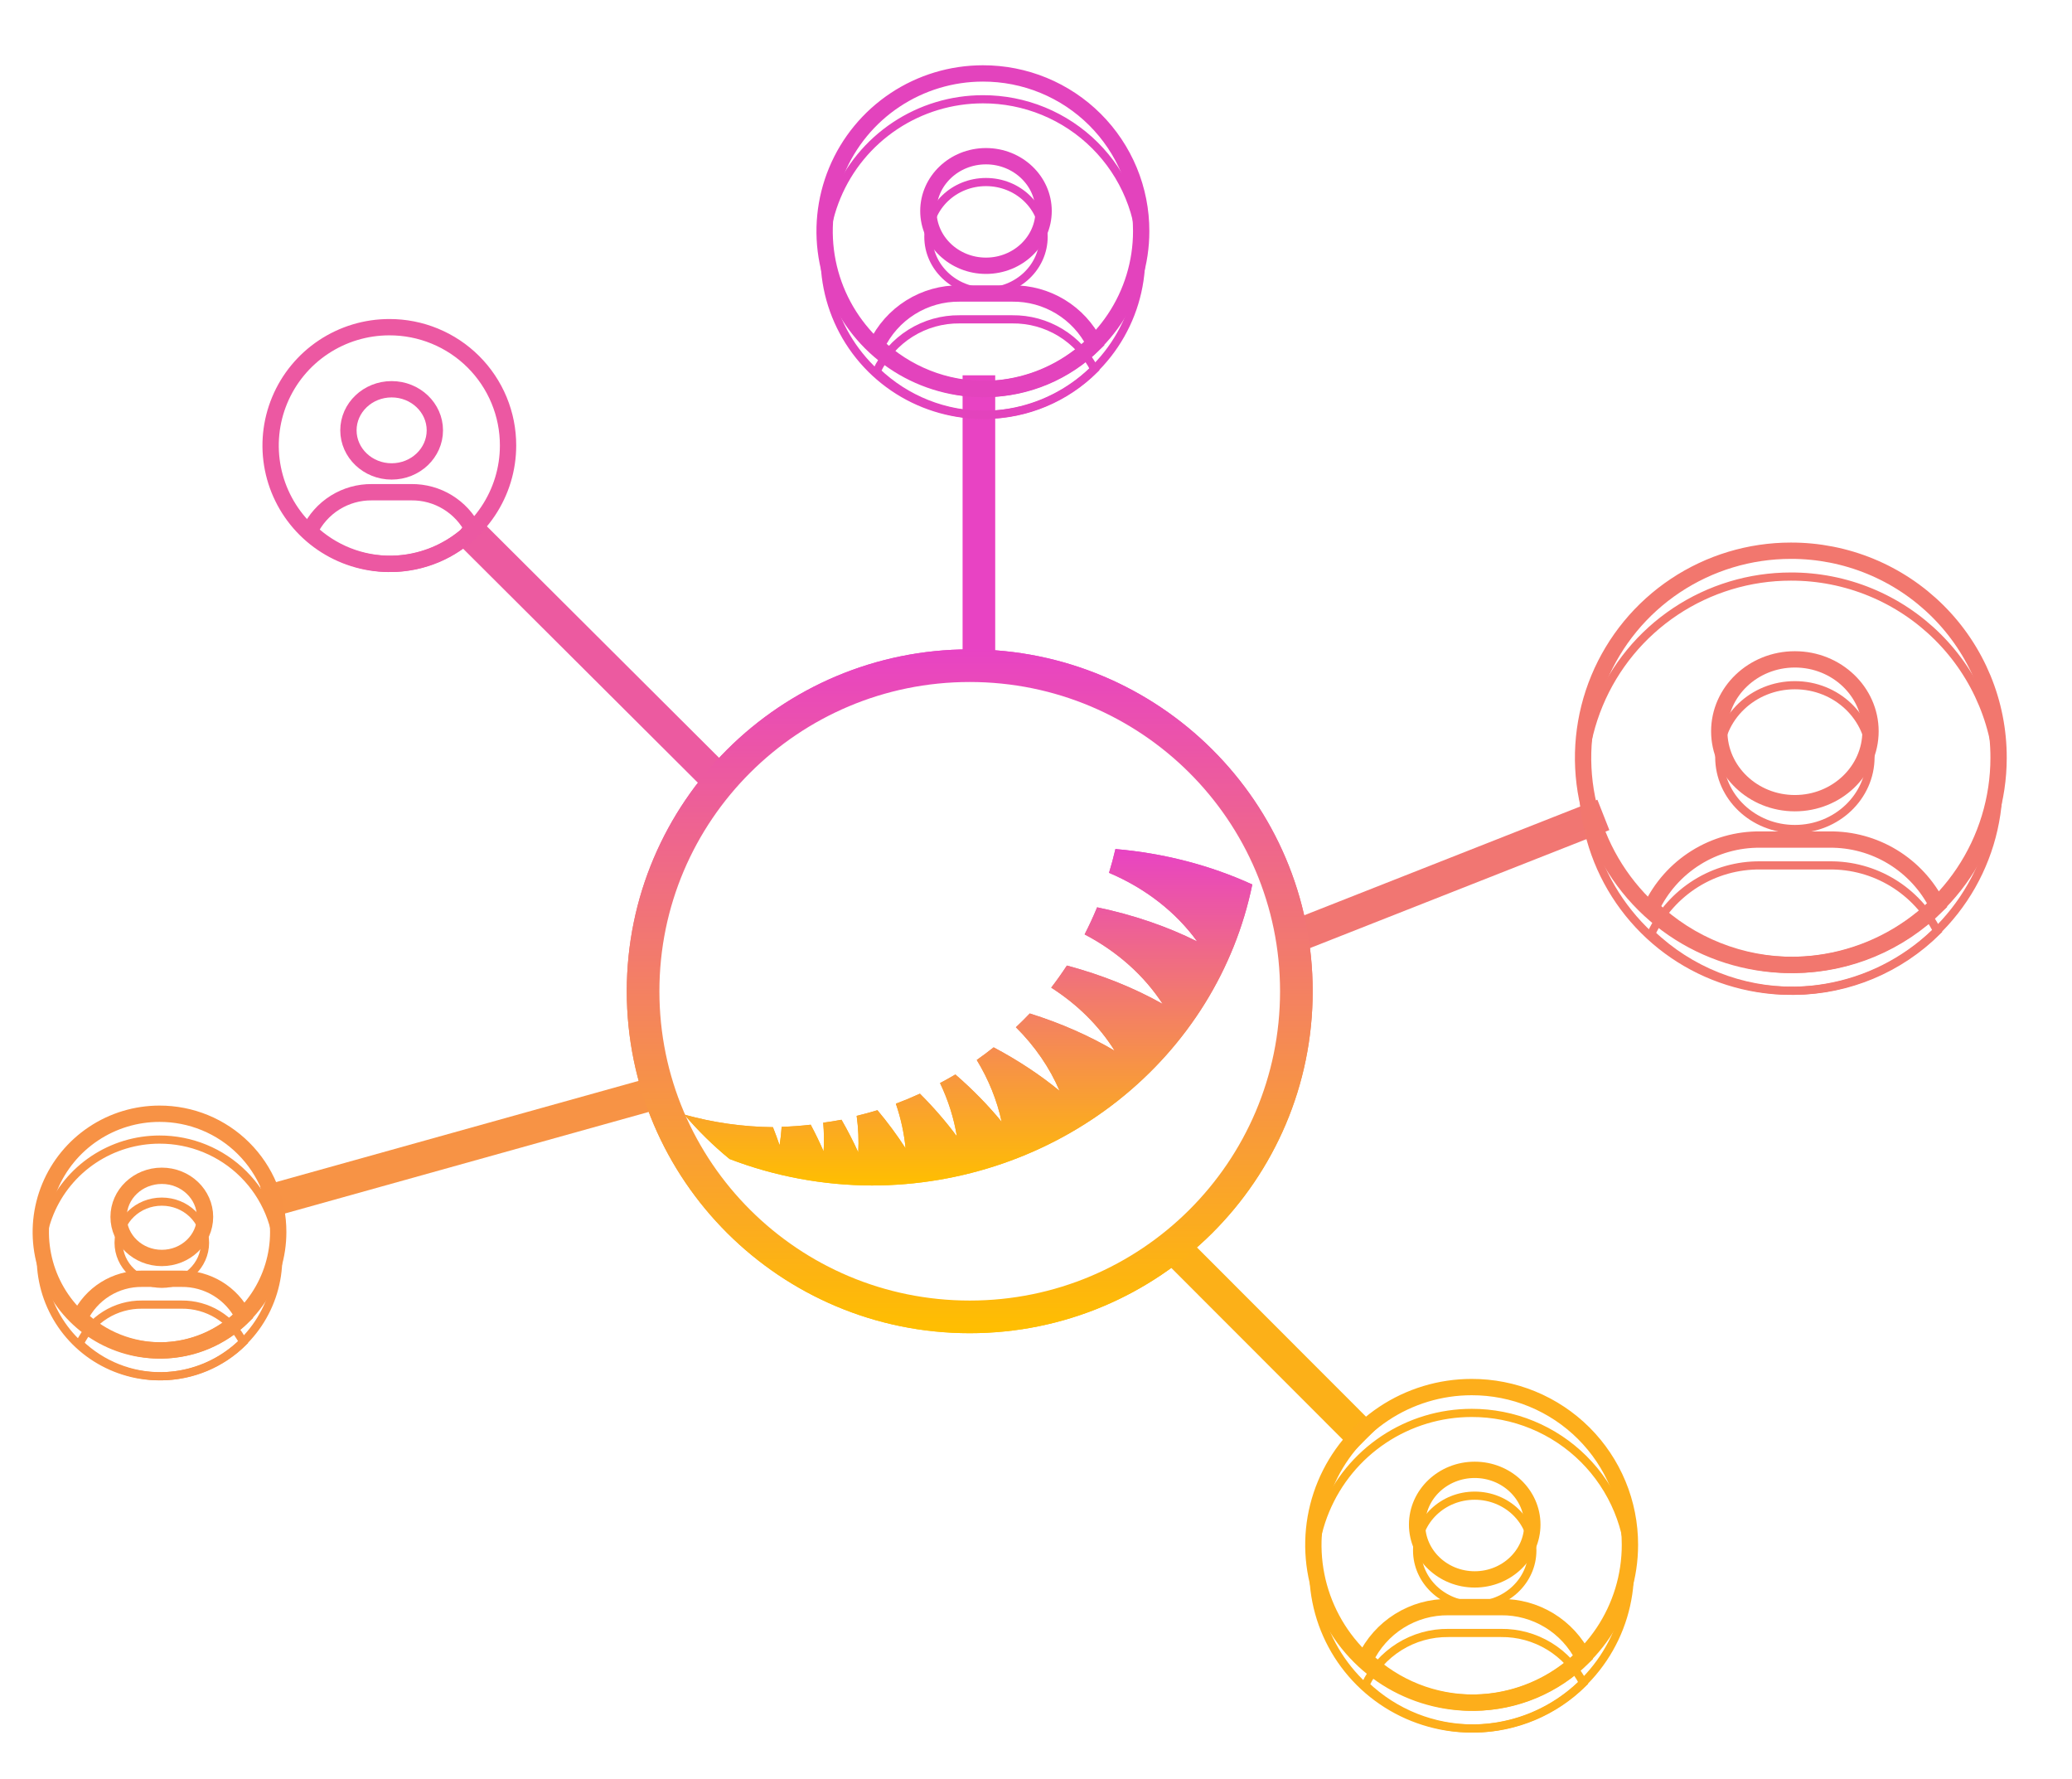 <svg width="254" height="218" viewBox="0 0 254 218" fill="none" xmlns="http://www.w3.org/2000/svg">
<g filter="url(#filter0_f)">
<path d="M194.693 100.607L160.107 114.236" stroke="#F17672" stroke-width="4" stroke-linecap="square"/>
<path d="M118 80C118 81.105 118.895 82 120 82C121.105 82 122 81.105 122 80L118 80ZM122 48L122 46L118 46L118 48L122 48ZM122 80L122 48L118 48L118 80L122 80Z" fill="#E843C3"/>
<path d="M34.352 146.81L78.877 134.383" stroke="#F79345" stroke-width="4" stroke-linecap="square"/>
<path d="M59.655 64.475C58.873 63.695 57.604 63.695 56.822 64.475C56.04 65.255 56.04 66.519 56.822 67.299L59.655 64.475ZM85.535 95.918L86.951 97.33L89.784 94.506L88.368 93.094L85.535 95.918ZM56.822 67.299L85.535 95.918L88.368 93.094L59.655 64.475L56.822 67.299Z" fill="#EC5AA0"/>
<path d="M166 175L144.746 153.727" stroke="#FCB018" stroke-width="4" stroke-linecap="square"/>
</g>
<path d="M194.341 100.121L159.755 113.75" stroke="#F17672" stroke-width="2" stroke-linecap="square"/>
<path d="M119 80C119 80.552 119.448 81 120 81C120.552 81 121 80.552 121 80L119 80ZM121 49L121 48L119 48L119 49L121 49ZM121 80L121 49L119 49L119 80L121 80Z" fill="#E843C3"/>
<path d="M34 146.324L78.524 133.896" stroke="#F79345" stroke-width="2" stroke-linecap="square"/>
<path d="M58.594 64.695C58.203 64.305 57.569 64.305 57.178 64.695C56.786 65.085 56.786 65.717 57.178 66.106L58.594 64.695ZM85.89 94.725L86.599 95.431L88.015 94.019L87.307 93.314L85.89 94.725ZM57.178 66.106L85.89 94.725L87.307 93.314L58.594 64.695L57.178 66.106Z" fill="#EC5AA0"/>
<path d="M166 175L145 154" stroke="#FCB018" stroke-width="2" stroke-linecap="square"/>
<g filter="url(#filter1_f)">
<path d="M139.894 28.34C139.894 32.165 138.756 35.904 136.624 39.085C134.492 42.266 131.461 44.744 127.916 46.208C124.37 47.672 120.469 48.055 116.705 47.309C112.941 46.562 109.483 44.721 106.77 42.016C104.056 39.311 102.208 35.865 101.459 32.113C100.711 28.362 101.095 24.473 102.563 20.939C104.032 17.405 106.519 14.385 109.71 12.259C112.901 10.134 116.653 9 120.49 9C123.04 8.994 125.566 9.49 127.923 10.46C130.28 11.43 132.421 12.854 134.224 14.651C136.027 16.448 137.456 18.583 138.429 20.932C139.402 23.281 139.9 25.799 139.894 28.34V28.34Z" stroke="#E343BD" stroke-width="2"/>
<path d="M124.092 35.971H117.646C115.516 35.947 113.424 36.535 111.617 37.667C109.81 38.799 108.364 40.426 107.45 42.356C111.058 45.816 115.87 47.725 120.86 47.678C125.851 47.632 130.626 45.633 134.17 42.106C133.229 40.241 131.786 38.678 130.005 37.593C128.224 36.509 126.175 35.947 124.092 35.971V35.971ZM120.869 19.145C116.962 19.145 113.806 22.166 113.806 25.858C113.806 29.551 116.966 32.572 120.869 32.572C124.772 32.572 127.932 29.551 127.932 25.858C127.932 22.166 124.772 19.145 120.869 19.145Z" stroke="#E343BD" stroke-width="2"/>
</g>
<g filter="url(#filter2_d)">
<path d="M139.894 28.34C139.894 32.165 138.756 35.904 136.624 39.085C134.492 42.266 131.461 44.744 127.916 46.208C124.37 47.672 120.469 48.055 116.705 47.309C112.941 46.562 109.483 44.721 106.77 42.016C104.056 39.311 102.208 35.865 101.459 32.113C100.711 28.362 101.095 24.473 102.563 20.939C104.032 17.405 106.519 14.385 109.71 12.259C112.901 10.134 116.653 9 120.49 9C123.04 8.994 125.566 9.49 127.923 10.46C130.28 11.43 132.421 12.854 134.224 14.651C136.027 16.448 137.456 18.583 138.429 20.932C139.402 23.281 139.9 25.799 139.894 28.34Z" stroke="#E343BD"/>
<path d="M124.092 35.971H117.646C115.516 35.947 113.424 36.535 111.617 37.667C109.81 38.799 108.364 40.426 107.45 42.356C111.058 45.816 115.87 47.725 120.86 47.678C125.851 47.632 130.626 45.633 134.17 42.106C133.229 40.241 131.786 38.678 130.005 37.593C128.224 36.509 126.175 35.947 124.092 35.971V35.971ZM120.869 19.145C116.962 19.145 113.806 22.166 113.806 25.858C113.806 29.551 116.966 32.572 120.869 32.572C124.772 32.572 127.932 29.551 127.932 25.858C127.932 22.166 124.772 19.145 120.869 19.145Z" stroke="#E343BD"/>
</g>
<g filter="url(#filter3_f)">
<path d="M62.28 54.605C62.28 57.474 61.426 60.278 59.827 62.663C58.228 65.049 55.955 66.908 53.296 68.006C50.637 69.104 47.711 69.391 44.888 68.831C42.065 68.272 39.471 66.89 37.436 64.861C35.401 62.833 34.015 60.248 33.453 57.435C32.892 54.621 33.18 51.704 34.282 49.054C35.383 46.403 37.248 44.138 39.642 42.544C42.035 40.95 44.848 40.1 47.727 40.1C49.639 40.095 51.533 40.467 53.301 41.195C55.069 41.922 56.675 42.99 58.027 44.338C59.379 45.686 60.451 47.287 61.181 49.049C61.911 50.81 62.284 52.699 62.28 54.605V54.605Z" stroke="#EC58A2" stroke-width="2"/>
<path d="M50.427 60.327H45.593C43.995 60.309 42.426 60.75 41.071 61.599C39.716 62.448 38.631 63.668 37.945 65.116C40.652 67.71 44.261 69.142 48.003 69.107C51.746 69.072 55.328 67.573 57.985 64.928C57.28 63.529 56.198 62.357 54.862 61.544C53.526 60.73 51.99 60.309 50.427 60.327V60.327ZM48.01 47.707C45.08 47.707 42.713 49.973 42.713 52.742C42.713 55.512 45.083 57.778 48.01 57.778C50.937 57.778 53.307 55.512 53.307 52.742C53.307 49.973 50.937 47.707 48.01 47.707Z" stroke="#EC58A2" stroke-width="2"/>
</g>
<path d="M62.28 54.605C62.28 57.474 61.426 60.278 59.827 62.663C58.228 65.049 55.955 66.908 53.296 68.006C50.637 69.104 47.711 69.391 44.888 68.831C42.065 68.272 39.471 66.89 37.436 64.861C35.401 62.833 34.015 60.248 33.453 57.435C32.892 54.621 33.18 51.704 34.282 49.054C35.383 46.403 37.248 44.138 39.642 42.544C42.035 40.95 44.848 40.1 47.727 40.1C49.639 40.095 51.533 40.467 53.301 41.195C55.069 41.922 56.675 42.99 58.027 44.338C59.379 45.686 60.451 47.287 61.181 49.049C61.911 50.81 62.284 52.699 62.28 54.605Z" stroke="#EC58A2"/>
<path d="M50.427 60.327H45.593C43.995 60.309 42.426 60.75 41.071 61.599C39.716 62.448 38.631 63.668 37.945 65.116C40.652 67.71 44.261 69.142 48.003 69.107C51.746 69.072 55.328 67.573 57.985 64.928C57.28 63.529 56.198 62.357 54.862 61.544C53.526 60.73 51.99 60.309 50.427 60.327V60.327ZM48.01 47.707C45.08 47.707 42.713 49.973 42.713 52.742C42.713 55.512 45.083 57.778 48.01 57.778C50.937 57.778 53.307 55.512 53.307 52.742C53.307 49.973 50.937 47.707 48.01 47.707Z" stroke="#EC58A2"/>
<g filter="url(#filter4_f)">
<path d="M34.106 151.005C34.106 153.874 33.252 156.678 31.653 159.064C30.054 161.449 27.781 163.308 25.122 164.406C22.463 165.504 19.537 165.791 16.714 165.232C13.891 164.672 11.298 163.29 9.262 161.262C7.227 159.233 5.841 156.649 5.28 153.835C4.718 151.021 5.006 148.105 6.108 145.454C7.209 142.804 9.075 140.538 11.468 138.945C13.861 137.351 16.675 136.5 19.553 136.5C21.465 136.496 23.36 136.868 25.127 137.595C26.895 138.322 28.501 139.391 29.853 140.739C31.206 142.086 32.277 143.687 33.007 145.449C33.737 147.211 34.11 149.099 34.106 151.005V151.005Z" stroke="#F79245" stroke-width="2"/>
<path d="M22.253 156.725H17.419C15.822 156.707 14.252 157.149 12.897 157.997C11.542 158.846 10.457 160.067 9.771 161.514C12.478 164.109 16.087 165.541 19.829 165.506C23.572 165.471 27.154 163.971 29.812 161.327C29.106 159.928 28.024 158.755 26.688 157.942C25.352 157.129 23.816 156.707 22.253 156.725V156.725ZM19.836 144.105C16.906 144.105 14.539 146.371 14.539 149.141C14.539 151.911 16.909 154.176 19.836 154.176C22.764 154.176 25.133 151.911 25.133 149.141C25.133 146.371 22.764 144.105 19.836 144.105Z" stroke="#F79245" stroke-width="2"/>
</g>
<g filter="url(#filter5_d)">
<path d="M34.106 151.005C34.106 153.874 33.252 156.678 31.653 159.064C30.054 161.449 27.781 163.308 25.122 164.406C22.463 165.504 19.537 165.791 16.714 165.232C13.891 164.672 11.298 163.29 9.262 161.262C7.227 159.233 5.841 156.649 5.28 153.835C4.718 151.021 5.006 148.105 6.108 145.454C7.209 142.804 9.075 140.538 11.468 138.945C13.861 137.351 16.675 136.5 19.553 136.5C21.465 136.496 23.36 136.868 25.127 137.595C26.895 138.322 28.501 139.391 29.853 140.739C31.206 142.086 32.277 143.687 33.007 145.449C33.737 147.211 34.11 149.099 34.106 151.005Z" stroke="#F79245"/>
<path d="M22.253 156.725H17.419C15.822 156.707 14.252 157.149 12.897 157.997C11.542 158.846 10.457 160.067 9.771 161.514C12.478 164.109 16.087 165.541 19.829 165.506C23.572 165.471 27.154 163.971 29.812 161.327C29.106 159.928 28.024 158.755 26.688 157.942C25.352 157.129 23.816 156.707 22.253 156.725V156.725ZM19.836 144.105C16.906 144.105 14.539 146.371 14.539 149.141C14.539 151.911 16.909 154.176 19.836 154.176C22.764 154.176 25.133 151.911 25.133 149.141C25.133 146.371 22.764 144.105 19.836 144.105Z" stroke="#F79245"/>
</g>
<g filter="url(#filter6_f)">
<path d="M199.808 189.34C199.808 193.165 198.67 196.905 196.538 200.085C194.405 203.265 191.375 205.744 187.829 207.208C184.284 208.672 180.382 209.055 176.618 208.309C172.854 207.562 169.397 205.721 166.683 203.016C163.97 200.311 162.122 196.865 161.373 193.113C160.624 189.362 161.008 185.473 162.477 181.939C163.946 178.405 166.433 175.385 169.624 173.259C172.815 171.134 176.566 170 180.404 170C182.954 169.994 185.48 170.49 187.836 171.46C190.193 172.43 192.335 173.854 194.138 175.651C195.941 177.448 197.37 179.583 198.343 181.932C199.316 184.281 199.814 186.799 199.808 189.34V189.34Z" stroke="#FDAE1B" stroke-width="2"/>
<path d="M184.004 196.969H177.558C175.428 196.945 173.336 197.533 171.529 198.665C169.722 199.797 168.276 201.424 167.361 203.354C170.97 206.814 175.782 208.723 180.772 208.676C185.762 208.63 190.538 206.631 194.081 203.104C193.141 201.239 191.698 199.676 189.917 198.591C188.135 197.507 186.087 196.945 184.004 196.969V196.969ZM180.781 180.143C176.874 180.143 173.718 183.164 173.718 186.857C173.718 190.549 176.878 193.571 180.781 193.571C184.684 193.571 187.844 190.549 187.844 186.857C187.844 183.164 184.684 180.143 180.781 180.143Z" stroke="#FDAE1B" stroke-width="2"/>
</g>
<g filter="url(#filter7_d)">
<path d="M199.808 189.34C199.808 193.165 198.67 196.905 196.538 200.085C194.405 203.265 191.375 205.744 187.829 207.208C184.284 208.672 180.382 209.055 176.618 208.309C172.854 207.562 169.397 205.721 166.683 203.016C163.97 200.311 162.122 196.865 161.373 193.113C160.624 189.362 161.008 185.473 162.477 181.939C163.946 178.405 166.433 175.385 169.624 173.259C172.815 171.134 176.566 170 180.404 170C182.954 169.994 185.48 170.49 187.836 171.46C190.193 172.43 192.335 173.854 194.138 175.651C195.941 177.448 197.37 179.583 198.343 181.932C199.316 184.281 199.814 186.799 199.808 189.34Z" stroke="#FDAE1B"/>
<path d="M184.004 196.969H177.558C175.428 196.945 173.336 197.533 171.529 198.665C169.722 199.797 168.276 201.424 167.361 203.354C170.97 206.814 175.782 208.723 180.772 208.676C185.762 208.63 190.538 206.631 194.081 203.104C193.141 201.239 191.698 199.676 189.917 198.591C188.135 197.507 186.087 196.945 184.004 196.969V196.969ZM180.781 180.143C176.874 180.143 173.718 183.164 173.718 186.857C173.718 190.549 176.878 193.571 180.781 193.571C184.684 193.571 187.844 190.549 187.844 186.857C187.844 183.164 184.684 180.143 180.781 180.143Z" stroke="#FDAE1B"/>
</g>
<g filter="url(#filter8_f)">
<path d="M245 92.88C245 97.901 243.506 102.808 240.708 106.983C237.909 111.157 233.932 114.411 229.278 116.332C224.624 118.253 219.504 118.756 214.564 117.776C209.623 116.797 205.085 114.379 201.524 110.829C197.962 107.279 195.536 102.756 194.554 97.832C193.571 92.908 194.075 87.804 196.003 83.166C197.931 78.528 201.195 74.563 205.383 71.774C209.571 68.985 214.495 67.496 219.532 67.496C222.879 67.488 226.194 68.14 229.287 69.412C232.381 70.685 235.191 72.555 237.558 74.914C239.924 77.272 241.8 80.074 243.077 83.157C244.354 86.24 245.007 89.544 245 92.88V92.88Z" stroke="#F2776E" stroke-width="2"/>
<path d="M224.259 102.897H215.799C213.004 102.865 210.258 103.638 207.886 105.123C205.514 106.609 203.616 108.744 202.416 111.278C207.152 115.818 213.468 118.324 220.018 118.263C226.568 118.202 232.835 115.578 237.486 110.95C236.251 108.502 234.358 106.45 232.02 105.026C229.682 103.603 226.994 102.865 224.259 102.897V102.897ZM220.029 80.812C214.901 80.812 210.759 84.778 210.759 89.625C210.759 94.471 214.906 98.437 220.029 98.437C225.152 98.437 229.299 94.471 229.299 89.625C229.299 84.778 225.152 80.812 220.029 80.812Z" stroke="#F2776E" stroke-width="2"/>
</g>
<g filter="url(#filter9_d)">
<path d="M245 92.88C245 97.901 243.506 102.808 240.708 106.983C237.909 111.157 233.932 114.411 229.278 116.332C224.624 118.253 219.504 118.756 214.564 117.776C209.623 116.797 205.085 114.379 201.524 110.829C197.962 107.279 195.536 102.756 194.554 97.832C193.571 92.908 194.075 87.804 196.003 83.166C197.931 78.528 201.195 74.563 205.383 71.774C209.571 68.985 214.495 67.496 219.532 67.496C222.879 67.488 226.194 68.14 229.287 69.412C232.381 70.685 235.191 72.555 237.558 74.914C239.924 77.272 241.8 80.074 243.077 83.157C244.354 86.24 245.007 89.544 245 92.88Z" stroke="#F2776E"/>
<path d="M224.259 102.897H215.799C213.004 102.865 210.258 103.638 207.886 105.123C205.514 106.609 203.616 108.744 202.416 111.278C207.152 115.818 213.468 118.324 220.018 118.263C226.568 118.202 232.835 115.578 237.486 110.95C236.251 108.502 234.358 106.45 232.02 105.026C229.682 103.603 226.994 102.865 224.259 102.897V102.897ZM220.029 80.812C214.901 80.812 210.759 84.778 210.759 89.625C210.759 94.471 214.906 98.437 220.029 98.437C225.152 98.437 229.299 94.471 229.299 89.625C229.299 84.778 225.152 80.812 220.029 80.812Z" stroke="#F2776E"/>
</g>
<path d="M136.735 104.059C136.508 105.039 136.246 106.012 135.952 106.974C140.404 108.86 144.155 111.78 146.76 115.389C143.099 113.551 138.936 112.13 134.493 111.2C134.028 112.328 133.516 113.435 132.958 114.52C136.95 116.608 140.253 119.551 142.523 123.042C139.04 121.075 135.061 119.48 130.787 118.337C130.18 119.265 129.539 120.168 128.864 121.045C132.091 123.106 134.752 125.752 136.644 128.78C133.539 126.942 130.022 125.398 126.236 124.21C125.685 124.789 125.118 125.353 124.535 125.9C126.864 128.21 128.685 130.861 129.892 133.698C127.503 131.737 124.78 129.94 121.807 128.362C121.132 128.899 120.442 129.416 119.736 129.911C121.199 132.316 122.23 134.877 122.787 137.483C121.137 135.472 119.233 133.526 117.115 131.689C116.497 132.055 115.87 132.405 115.235 132.739C116.246 134.857 116.94 137.056 117.297 139.267C115.97 137.477 114.453 135.726 112.77 134.041C111.802 134.487 110.818 134.897 109.82 135.269C110.437 137.073 110.837 138.907 111.009 140.734C109.992 139.154 108.838 137.592 107.562 136.066C106.72 136.324 105.871 136.555 105.015 136.76C105.223 138.265 105.289 139.763 105.21 141.233C104.608 139.9 103.921 138.565 103.156 137.237C102.412 137.377 101.665 137.497 100.914 137.597C101.019 138.782 101.034 139.958 100.961 141.116C100.489 140.026 99.961 138.933 99.381 137.844C98.198 137.981 97.009 138.069 95.819 138.106C95.771 138.868 95.686 139.621 95.565 140.362C95.316 139.626 95.043 138.887 94.749 138.146C91.08 138.108 87.431 137.591 83.893 136.608C85.572 138.583 87.426 140.403 89.432 142.047C94.985 144.173 100.905 145.274 106.882 145.293C117.895 145.283 128.563 141.6 137.067 134.873C145.571 128.146 151.384 118.791 153.514 108.404C148.358 106.042 142.646 104.563 136.735 104.059Z" fill="url(#paint0_linear)"/>
<g filter="url(#filter10_f)">
<path d="M158.918 121.49C158.918 143.523 140.996 161.395 118.876 161.395C96.755 161.395 78.834 143.523 78.834 121.49C78.834 99.458 96.755 81.586 118.876 81.586C140.996 81.586 158.918 99.458 158.918 121.49Z" stroke="url(#paint1_linear)" stroke-width="4"/>
</g>
<path d="M159.918 121.49C159.918 144.078 141.546 162.395 118.876 162.395C96.206 162.395 77.834 144.078 77.834 121.49C77.834 98.903 96.206 80.586 118.876 80.586C141.546 80.586 159.918 98.903 159.918 121.49Z" stroke="url(#paint2_linear)" stroke-width="2"/>
<path d="M136.737 104.059C136.51 105.039 136.248 106.012 135.954 106.974C140.406 108.86 144.156 111.78 146.762 115.389C143.101 113.551 138.938 112.13 134.495 111.2C134.03 112.328 133.518 113.435 132.96 114.52C136.952 116.608 140.255 119.551 142.525 123.042C139.042 121.075 135.063 119.48 130.789 118.337C130.182 119.265 129.541 120.168 128.866 121.045C132.093 123.106 134.754 125.752 136.645 128.78C133.541 126.942 130.024 125.398 126.238 124.21C125.687 124.789 125.12 125.353 124.537 125.9C126.866 128.21 128.687 130.861 129.894 133.698C127.505 131.737 124.782 129.94 121.809 128.362C121.134 128.899 120.444 129.416 119.738 129.911C121.201 132.316 122.232 134.877 122.788 137.483C121.139 135.472 119.235 133.526 117.117 131.689C116.499 132.055 115.872 132.405 115.237 132.739C116.248 134.857 116.942 137.056 117.299 139.267C115.971 137.477 114.455 135.726 112.772 134.041C111.804 134.487 110.82 134.897 109.822 135.269C110.439 137.073 110.838 138.907 111.011 140.734C109.994 139.154 108.84 137.592 107.564 136.066C106.722 136.324 105.873 136.555 105.017 136.76C105.225 138.265 105.29 139.763 105.212 141.233C104.609 139.9 103.923 138.565 103.158 137.237C102.414 137.377 101.667 137.497 100.916 137.597C101.02 138.782 101.036 139.958 100.963 141.116C100.491 140.026 99.963 138.933 99.383 137.844C98.2 137.981 97.011 138.069 95.821 138.106C95.773 138.868 95.688 139.621 95.567 140.362C95.318 139.626 95.046 138.887 94.751 138.146C91.082 138.108 87.433 137.591 83.894 136.608C85.574 138.583 87.428 140.403 89.434 142.047C94.987 144.173 100.906 145.274 106.884 145.293C117.897 145.283 128.565 141.6 137.069 134.873C145.573 128.146 151.386 118.791 153.516 108.404C148.36 106.042 142.648 104.563 136.737 104.059Z" fill="url(#paint3_linear)"/>
<defs>
<filter id="filter0_f" x="23.884" y="38" width="181.408" height="147.829" filterUnits="userSpaceOnUse" color-interpolation-filters="sRGB">
<feFlood flood-opacity="0" result="BackgroundImageFix"/>
<feBlend mode="normal" in="SourceGraphic" in2="BackgroundImageFix" result="shape"/>
<feGaussianBlur stdDeviation="4" result="effect1_foregroundBlur"/>
</filter>
<filter id="filter1_f" x="92.086" y="0" width="56.808" height="56.68" filterUnits="userSpaceOnUse" color-interpolation-filters="sRGB">
<feFlood flood-opacity="0" result="BackgroundImageFix"/>
<feBlend mode="normal" in="SourceGraphic" in2="BackgroundImageFix" result="shape"/>
<feGaussianBlur stdDeviation="4" result="effect1_foregroundBlur"/>
</filter>
<filter id="filter2_d" x="97.42" y="8.5" width="46.141" height="46.014" filterUnits="userSpaceOnUse" color-interpolation-filters="sRGB">
<feFlood flood-opacity="0" result="BackgroundImageFix"/>
<feColorMatrix in="SourceAlpha" type="matrix" values="0 0 0 0 0 0 0 0 0 0 0 0 0 0 0 0 0 0 127 0" result="hardAlpha"/>
<feOffset dy="3.167"/>
<feGaussianBlur stdDeviation="1.583"/>
<feComposite in2="hardAlpha" operator="out"/>
<feColorMatrix type="matrix" values="0 0 0 0 0 0 0 0 0 0 0 0 0 0 0 0 0 0 0.25 0"/>
<feBlend mode="normal" in2="BackgroundImageFix" result="effect1_dropShadow"/>
<feBlend mode="normal" in="SourceGraphic" in2="effect1_dropShadow" result="shape"/>
</filter>
<filter id="filter3_f" x="28.174" y="35.1" width="39.106" height="39.01" filterUnits="userSpaceOnUse" color-interpolation-filters="sRGB">
<feFlood flood-opacity="0" result="BackgroundImageFix"/>
<feBlend mode="normal" in="SourceGraphic" in2="BackgroundImageFix" result="shape"/>
<feGaussianBlur stdDeviation="2" result="effect1_foregroundBlur"/>
</filter>
<filter id="filter4_f" x="0" y="131.5" width="39.106" height="39.01" filterUnits="userSpaceOnUse" color-interpolation-filters="sRGB">
<feFlood flood-opacity="0" result="BackgroundImageFix"/>
<feBlend mode="normal" in="SourceGraphic" in2="BackgroundImageFix" result="shape"/>
<feGaussianBlur stdDeviation="2" result="effect1_foregroundBlur"/>
</filter>
<filter id="filter5_d" x="1.333" y="136" width="36.439" height="36.344" filterUnits="userSpaceOnUse" color-interpolation-filters="sRGB">
<feFlood flood-opacity="0" result="BackgroundImageFix"/>
<feColorMatrix in="SourceAlpha" type="matrix" values="0 0 0 0 0 0 0 0 0 0 0 0 0 0 0 0 0 0 127 0" result="hardAlpha"/>
<feOffset dy="3.167"/>
<feGaussianBlur stdDeviation="1.583"/>
<feComposite in2="hardAlpha" operator="out"/>
<feColorMatrix type="matrix" values="0 0 0 0 0 0 0 0 0 0 0 0 0 0 0 0 0 0 0.25 0"/>
<feBlend mode="normal" in2="BackgroundImageFix" result="effect1_dropShadow"/>
<feBlend mode="normal" in="SourceGraphic" in2="effect1_dropShadow" result="shape"/>
</filter>
<filter id="filter6_f" x="152" y="161" width="56.808" height="56.68" filterUnits="userSpaceOnUse" color-interpolation-filters="sRGB">
<feFlood flood-opacity="0" result="BackgroundImageFix"/>
<feBlend mode="normal" in="SourceGraphic" in2="BackgroundImageFix" result="shape"/>
<feGaussianBlur stdDeviation="4" result="effect1_foregroundBlur"/>
</filter>
<filter id="filter7_d" x="157.333" y="169.5" width="46.141" height="46.014" filterUnits="userSpaceOnUse" color-interpolation-filters="sRGB">
<feFlood flood-opacity="0" result="BackgroundImageFix"/>
<feColorMatrix in="SourceAlpha" type="matrix" values="0 0 0 0 0 0 0 0 0 0 0 0 0 0 0 0 0 0 127 0" result="hardAlpha"/>
<feOffset dy="3.167"/>
<feGaussianBlur stdDeviation="1.583"/>
<feComposite in2="hardAlpha" operator="out"/>
<feColorMatrix type="matrix" values="0 0 0 0 0 0 0 0 0 0 0 0 0 0 0 0 0 0 0.25 0"/>
<feBlend mode="normal" in2="BackgroundImageFix" result="effect1_dropShadow"/>
<feBlend mode="normal" in="SourceGraphic" in2="effect1_dropShadow" result="shape"/>
</filter>
<filter id="filter8_f" x="185.064" y="58.496" width="68.935" height="68.768" filterUnits="userSpaceOnUse" color-interpolation-filters="sRGB">
<feFlood flood-opacity="0" result="BackgroundImageFix"/>
<feBlend mode="normal" in="SourceGraphic" in2="BackgroundImageFix" result="shape"/>
<feGaussianBlur stdDeviation="4" result="effect1_foregroundBlur"/>
</filter>
<filter id="filter9_d" x="190.398" y="66.996" width="58.269" height="58.102" filterUnits="userSpaceOnUse" color-interpolation-filters="sRGB">
<feFlood flood-opacity="0" result="BackgroundImageFix"/>
<feColorMatrix in="SourceAlpha" type="matrix" values="0 0 0 0 0 0 0 0 0 0 0 0 0 0 0 0 0 0 127 0" result="hardAlpha"/>
<feOffset dy="3.167"/>
<feGaussianBlur stdDeviation="1.583"/>
<feComposite in2="hardAlpha" operator="out"/>
<feColorMatrix type="matrix" values="0 0 0 0 0 0 0 0 0 0 0 0 0 0 0 0 0 0 0.25 0"/>
<feBlend mode="normal" in2="BackgroundImageFix" result="effect1_dropShadow"/>
<feBlend mode="normal" in="SourceGraphic" in2="effect1_dropShadow" result="shape"/>
</filter>
<filter id="filter10_f" x="68.834" y="71.586" width="100.084" height="99.809" filterUnits="userSpaceOnUse" color-interpolation-filters="sRGB">
<feFlood flood-opacity="0" result="BackgroundImageFix"/>
<feBlend mode="normal" in="SourceGraphic" in2="BackgroundImageFix" result="shape"/>
<feGaussianBlur stdDeviation="4" result="effect1_foregroundBlur"/>
</filter>
<linearGradient id="paint0_linear" x1="118.695" y1="145.301" x2="118.695" y2="104.063" gradientUnits="userSpaceOnUse">
<stop stop-color="#FFBF00"/>
<stop offset="1" stop-color="#E843C4"/>
</linearGradient>
<linearGradient id="paint1_linear" x1="118.866" y1="163.412" x2="118.866" y2="79.594" gradientUnits="userSpaceOnUse">
<stop stop-color="#FFBF00"/>
<stop offset="1" stop-color="#E843C4"/>
</linearGradient>
<linearGradient id="paint2_linear" x1="118.866" y1="163.412" x2="118.866" y2="79.594" gradientUnits="userSpaceOnUse">
<stop stop-color="#FFBF00"/>
<stop offset="1" stop-color="#E843C4"/>
</linearGradient>
<linearGradient id="paint3_linear" x1="118.697" y1="145.301" x2="118.697" y2="104.063" gradientUnits="userSpaceOnUse">
<stop stop-color="#FFBF00"/>
<stop offset="1" stop-color="#E843C4"/>
</linearGradient>
</defs>
</svg>
